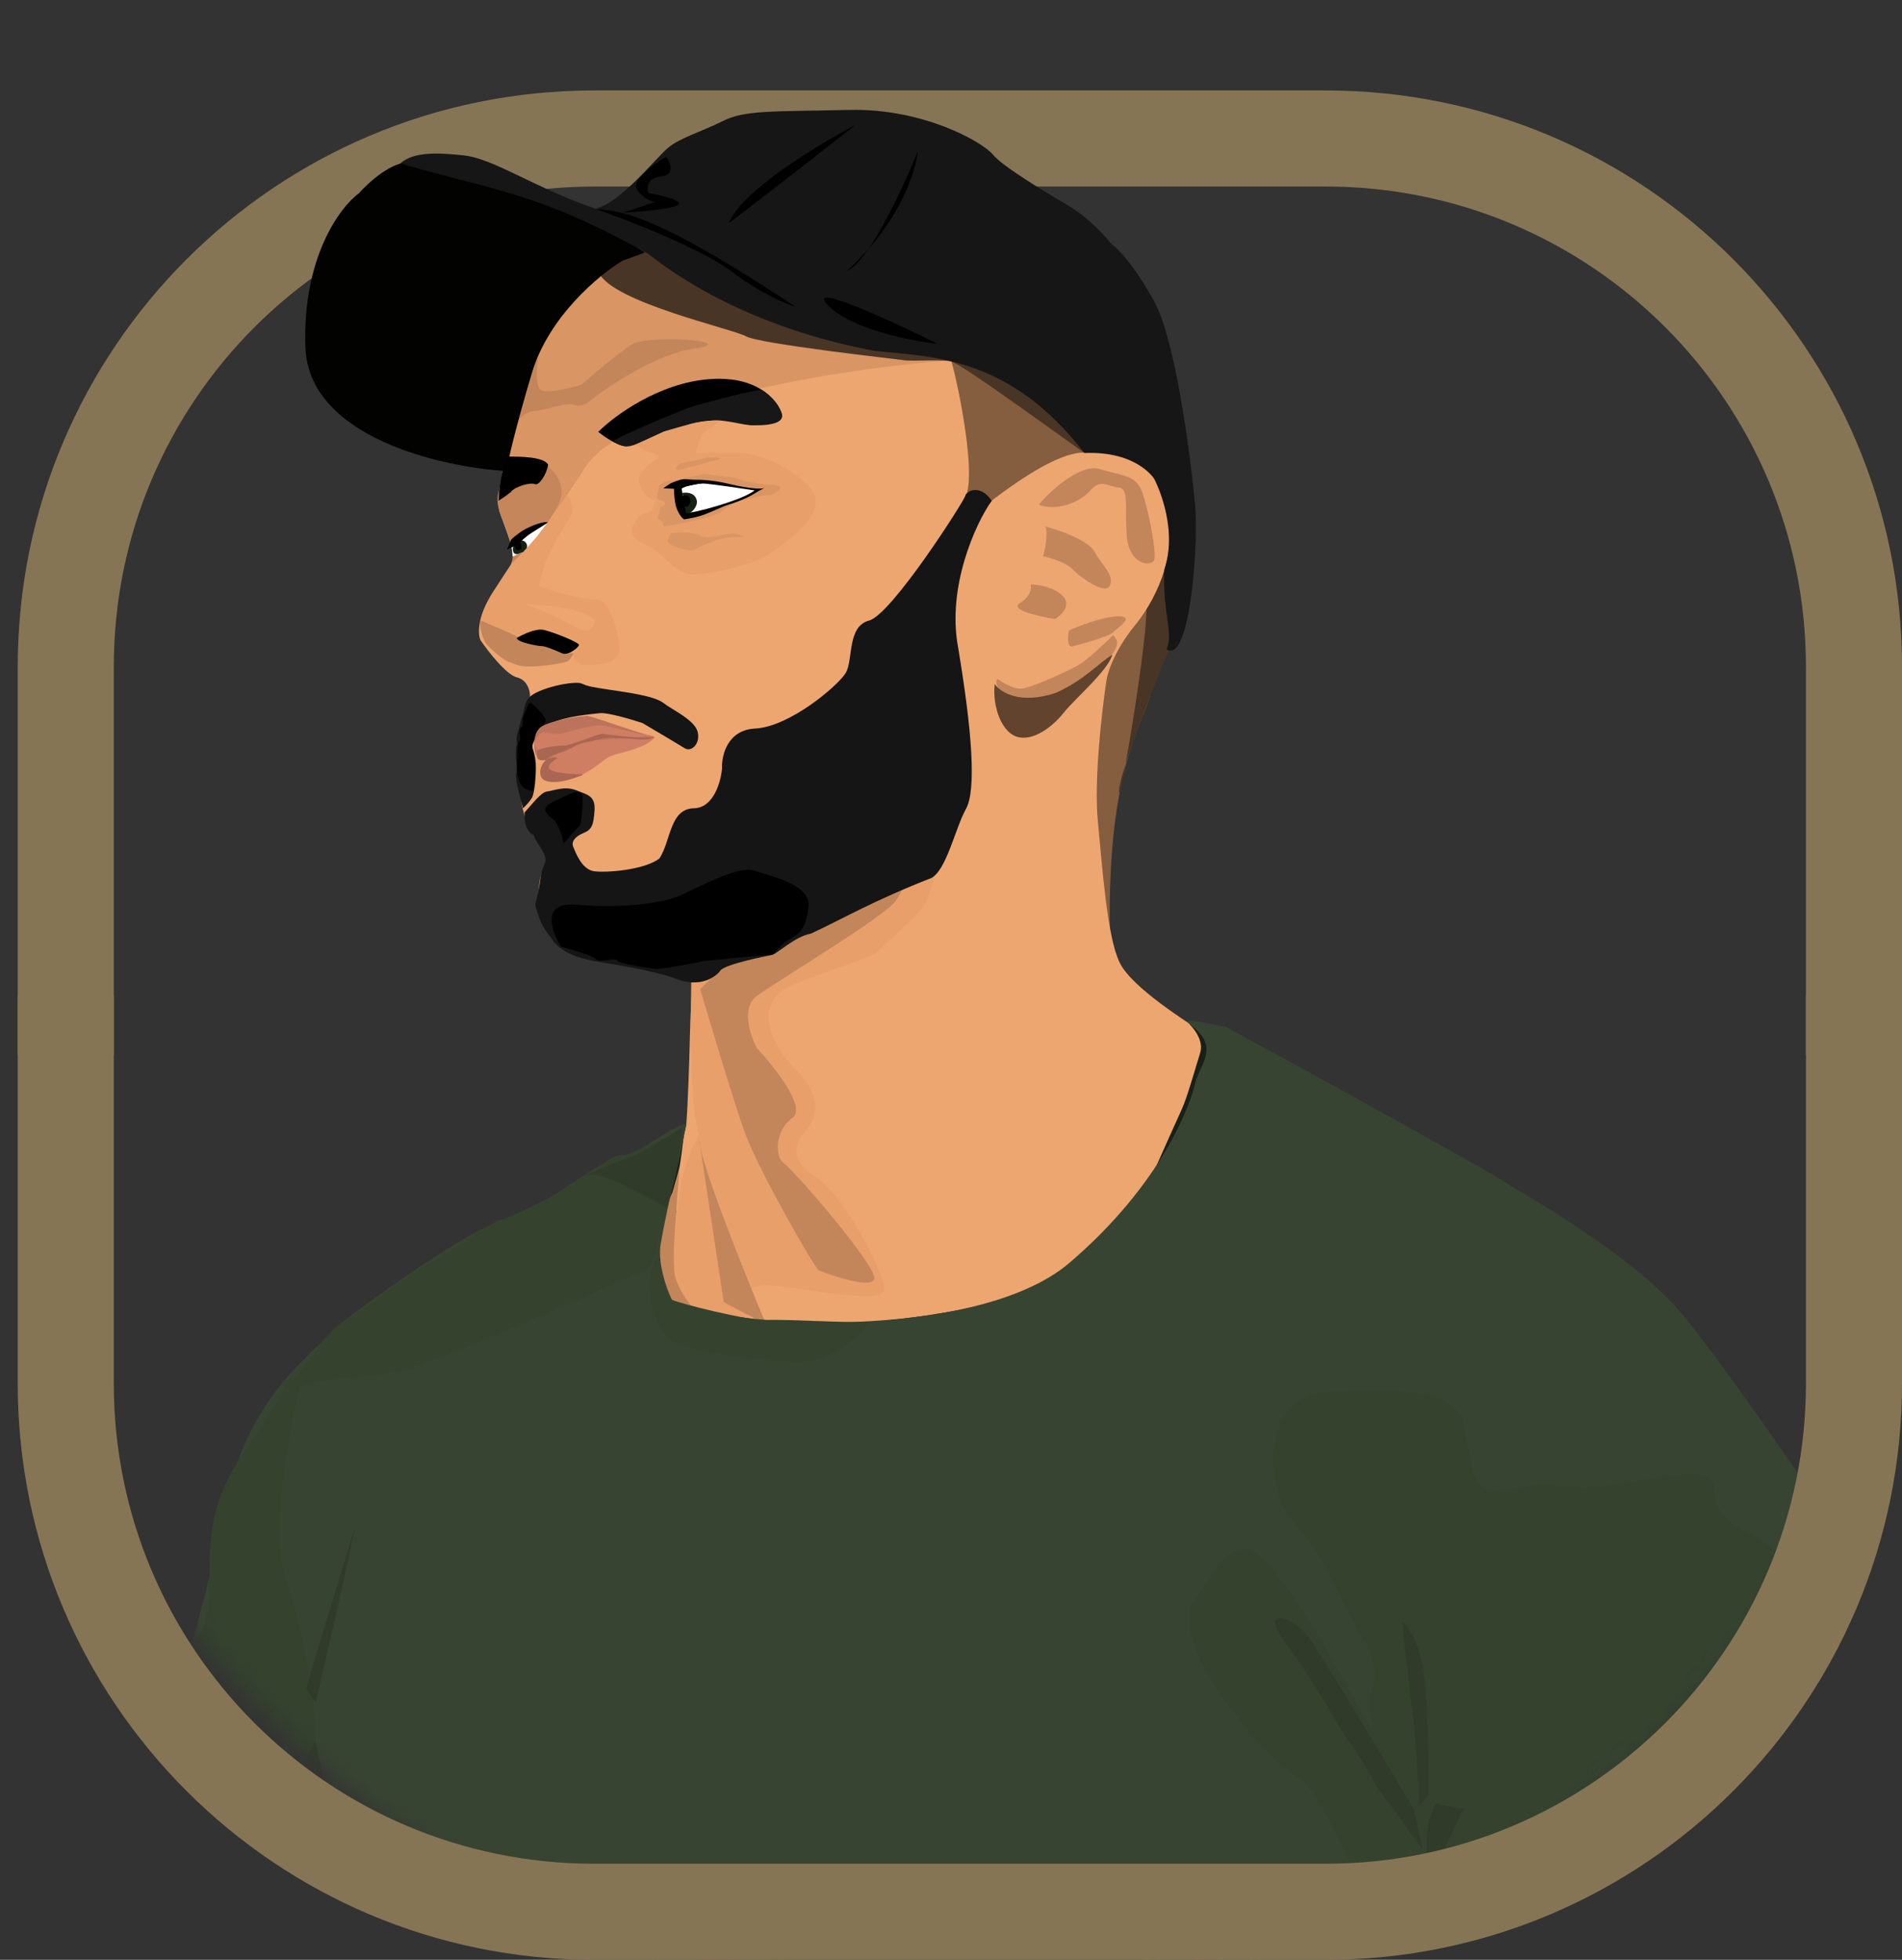 <svg width="99" height="102" viewBox="0 0 99 102" fill="none" xmlns="http://www.w3.org/2000/svg">
<rect x="0" y="0" width="99" height="102" fill="#333333" stroke="none"/>
<path fill-rule="evenodd" clip-rule="evenodd" d="M99 54.923L99 34.708C99 18.139 85.569 4.708 69 4.708L30.923 4.708C14.355 4.708 0.923 18.139 0.923 34.708L0.923 54.923L5.923 54.923L5.923 34.708C5.923 20.901 17.116 9.708 30.923 9.708L69 9.708C82.807 9.708 94 20.901 94 34.708L94 54.923L99 54.923Z" fill="#867555"/>
<mask id="mask0_5_73" style="mask-type:alpha" maskUnits="userSpaceOnUse" x="1" y="0" width="98" height="102">
<rect x="1" y="0.785" width="98" height="101.215" rx="41" fill="#D9D9D9"/>
</mask>
<g mask="url(#mask0_5_73)">
<path d="M61.218 33.258L60.345 29.23L59.443 30.041L56.182 31.785C56.396 40.002 57.513 55.369 57.772 48.569C57.601 39.546 59.739 37.378 59.966 35.783C60.33 34.614 60.529 34.19 60.84 33.829L61.218 33.258Z" fill="#855D3F"/>
<path d="M60.832 33.854C60.213 35.329 59.137 38.017 58.587 39.755C58.38 40.891 58.23 41.555 58.243 41.183C58.253 40.91 58.384 40.397 58.587 39.755C59.087 37.014 59.92 31.522 59.605 31.18C59.248 30.793 60.066 30.177 60.513 29.97L61.572 30.576L60.832 33.854Z" fill="#493526"/>
<path d="M35.909 53.971C35.874 55.474 35.799 57.493 35.73 58.429C35.593 59.295 35.11 60.95 35.201 63.491C34.695 64.511 33.971 66.84 35.125 68.001C36.568 69.451 47.084 69.373 53.652 67.256C60.22 65.138 63.625 54.444 62.734 53.83C61.843 53.216 58.921 51.426 58.277 50.096C57.634 48.767 57.386 45.289 57.138 42.681C56.94 40.594 57.353 37.004 57.584 35.47C57.633 35.043 58 33.864 59.07 32.554C60.407 30.918 61.281 28.503 60.786 26.355C60.291 24.207 58.846 23.62 56.525 23.436C55.253 21.638 51.839 17.238 48.717 18.279C48.181 18.256 41.834 17.024 39.736 16.333C38.058 15.779 35.52 13.804 34.002 12.935C33.511 12.935 30.66 14.032 29.633 15.599C28.607 17.166 27 18.119 26.754 19.102C26.658 19.694 27.214 21.817 26.553 23.459C25.893 25.1 25.908 26.246 25.997 26.614L26.536 28.042C26.759 28.253 27.113 29.099 25.881 30.492C24.822 31.947 24.858 32.982 25.008 33.318C25.41 33.909 26.355 35.125 26.914 35.257C27.613 35.422 27.689 36.377 27.5 36.587C27.349 36.755 27.087 37.739 27.004 38.16C26.922 39.583 26.867 42.366 27.846 43.539C28.789 44.429 28.549 45.043 28.312 45.238C28.2 45.333 27.986 45.857 28.02 47.192C28.27 48.94 29.509 49.414 30.377 49.846C32.077 50.137 33.626 50.283 35.094 50.679C36.014 50.643 36.108 51.145 36.04 51.401C36.011 51.631 35.944 52.468 35.909 53.971Z" fill="#EEA671"/>
<path d="M36.389 58.992C35.947 58.078 35.933 53.36 35.981 51.115L48.731 45.343C48.624 45.744 48.358 46.648 48.149 47.057C47.887 47.568 46.227 48.951 45.791 49.432C45.354 49.913 43.026 50.484 41.192 51.296C39.358 52.107 39.795 54.031 41.541 55.805C42.938 57.224 42.395 58.421 41.949 58.842C41.512 59.252 40.976 60.291 42.327 61.156C44.015 62.239 45.936 66.117 46.024 67.049C46.111 67.981 42.385 67.079 40.057 66.898C37.728 66.718 39.678 69.634 38.834 69.874C37.99 70.115 35.05 69.574 34.41 69.303C33.769 69.033 33.682 67.921 33.711 67.049C33.74 66.177 34.09 64.914 35.254 62.99C35.458 60.916 35.836 60.194 36.389 58.992Z" fill="#E89F6A"/>
<path d="M36.389 59.292L36.458 59.747C36.852 61.518 38.84 66.464 39.882 68.943L37.67 67.77L36.458 59.747C36.415 59.556 36.391 59.402 36.389 59.292Z" fill="#C3865A"/>
<path d="M38.776 58.962C38.217 57.422 36.991 53.33 36.447 51.476L37.99 49.973L47.159 45.373C47.178 45.604 47.095 46.233 46.606 46.907C45.995 47.748 40.406 51.085 39.387 51.837C38.572 52.438 39.048 53.891 39.387 54.542C40.319 55.535 41.995 57.651 41.25 58.18C40.319 58.842 40.319 60.224 40.813 60.555C41.308 60.886 45.82 66.087 45.5 66.598C45.18 67.109 42.822 66.207 42.618 66.117C42.414 66.026 39.474 60.886 38.776 58.962Z" fill="#C3865A"/>
<path d="M35.166 66.538C34.864 65.576 35.399 61.123 35.396 60.338C33.405 66.975 34.177 69.183 34.352 69.213C34.526 69.243 37.524 69.364 37.204 69.183C36.884 69.003 35.545 67.74 35.166 66.538Z" fill="#C3865A"/>
<path d="M26.559 29.43C26.89 28.907 28.572 26.857 29.279 25.81C29.743 25.585 29.804 26.327 29.776 26.726L28.869 28.281C28.635 28.664 28.151 29.653 28.082 30.543C28.823 30.773 30.44 31.226 30.974 31.197C31.641 31.162 32.035 32.364 32.188 33.265C32.343 34.166 32.035 34.219 31.863 34.396C31.727 34.537 30.825 34.608 30.392 34.626C30.13 34.555 29.666 34.315 29.913 33.919C30.221 33.424 30.015 33.495 29.16 33.035C28.305 32.576 27.825 32.858 27.5 33.035C27.175 33.212 26.303 33.459 25.875 33.389C25.447 33.318 24.969 32.517 25.019 32.258C25.183 31.413 26.147 30.083 26.559 29.43Z" fill="#E89F6A"/>
<path d="M27.226 31.436C27.162 31.435 27.102 31.434 27.044 31.434C27.089 31.423 27.151 31.425 27.226 31.436C28.383 31.462 30.498 31.663 30.972 32.309C30.847 33.029 30.221 32.809 29.923 32.609C29.218 32.228 27.811 31.527 27.226 31.436Z" fill="#EEA671"/>
<path d="M28.979 33.766C29.374 33.998 29.734 34.008 29.864 33.984C29.817 34.091 29.691 34.327 29.563 34.41C29.402 34.514 28.175 34.701 27.511 34.69C26.847 34.68 26.706 34.493 26.515 34.462C26.324 34.431 25.59 33.859 25.308 33.506C25.083 33.224 24.911 32.417 25.028 32.296C25.421 32.462 27.307 33.266 27.331 33.349C27.361 33.453 27.805 33.639 28.006 33.556C28.208 33.472 28.386 33.62 28.979 33.766Z" fill="#C3865A"/>
<path d="M28.298 32.783C27.885 32.693 27.195 33.027 26.902 33.205C26.902 33.428 28.028 33.635 28.198 33.627C28.367 33.619 28.938 33.858 29.254 34.001C29.57 34.144 30.133 33.691 30.133 33.563C30.133 33.436 28.815 32.894 28.298 32.783Z" fill="black"/>
<path d="M30.305 24.57C32.215 20.962 44.167 19.105 49.436 18.774L46.257 14.709L35.778 11.703L30.102 12.875L29.287 16.453C28.889 16.864 27.721 18.451 26.953 21.867C26.142 24.39 25.846 25.575 25.999 26.563C26.225 27.461 27.01 28.904 26.538 29.428L26.581 29.38C27.684 28.162 28.748 26.988 30.305 24.57Z" fill="#D99564"/>
<path d="M36.156 18.136C34.177 18.425 31.722 20.06 30.742 20.842C30.614 20.971 30.263 21.197 29.884 21.072C29.412 20.916 28.316 21.373 27.813 21.394C27.41 21.41 27.028 21.775 26.887 21.955L26.958 20.366L28.014 18.6C27.933 19.098 27.853 20.139 28.175 20.314C28.497 20.488 29.697 20.192 30.257 20.023C30.816 19.534 32.116 18.437 32.838 17.956C33.74 17.355 38.63 17.776 36.156 18.136Z" fill="#C3865A"/>
<path d="M47.054 18.748C47.552 18.816 49.237 18.673 49.625 18.843L50.07 18.257L47.508 16.393L34.206 11.703C32.964 12.024 30.62 12.972 31.179 14.198C31.877 15.731 38.135 17.114 38.834 17.505C39.533 17.896 46.448 18.666 47.054 18.748Z" fill="#493526"/>
<path d="M50.387 25.378C50.63 23.935 49.937 20.292 49.52 18.789L53.138 19.597L56.166 20.345C56.38 21.411 56.723 23.546 56.377 23.555C54.953 23.589 52.781 25.187 51.678 26.006L50.197 27.613C50.16 27.47 50.144 26.821 50.387 25.378Z" fill="#855D3F"/>
<path d="M49.568 18.838C50.228 19.078 54.397 22.122 56.413 23.551L57.306 22.421L53.535 18.526C51.928 18.572 48.907 18.599 49.568 18.838Z" fill="#493526"/>
<path d="M26.867 40.281C26.799 40.507 27.078 41.565 27.227 42.065C27.329 41.971 27.565 41.73 27.689 41.517C27.843 41.252 27.894 40.298 27.894 39.962C27.894 39.627 27.843 39.255 27.723 38.973C27.603 38.69 28.133 37.965 28.749 37.63C29.365 37.294 30.734 37.17 31.23 37.117C31.627 37.075 32.867 37.441 33.438 37.63C34.048 37.989 35.34 38.754 35.628 38.937C35.987 39.167 36.466 38.708 36.312 38.089C36.158 37.471 35.012 36.958 34.533 36.587C34.053 36.216 32.651 36.039 31.727 35.898C30.803 35.757 30.597 35.721 30.289 35.58C29.981 35.438 28.681 35.668 27.928 36.039C27.175 36.41 27.39 36.83 27.129 37.433C26.992 38.069 26.815 38.342 26.917 38.731C26.764 38.978 26.953 39.998 26.867 40.281Z" fill="#151515"/>
<path d="M28.391 37.537C28.459 37.314 27.91 36.802 27.627 36.574C27.473 36.574 27.388 37.012 27.273 37.227C27.157 37.442 27.273 37.744 27.118 37.88C26.964 38.015 27.118 38.525 27.057 38.533C26.995 38.541 26.91 38.692 26.91 39.879C26.91 41.065 27.404 41.073 27.643 41.153C27.882 41.233 27.805 40.357 27.866 40.142C27.928 39.927 27.72 38.995 27.689 38.764C27.658 38.533 28.306 37.816 28.391 37.537Z" fill="black"/>
<path d="M51.619 26.065C50.744 27.292 49.305 30.56 49.859 33.629C50.611 38.118 50.821 41.134 50.276 42.105C49.732 43.077 49.265 45.289 48.473 45.698C45.456 46.877 43.961 47.775 42.211 48.59C41.366 48.74 40.464 49.642 40.173 49.702C39.882 49.763 37.728 50.183 37.495 50.514C37.478 50.538 37.46 50.562 37.438 50.586C37.148 50.919 36.365 51.385 35.254 50.965C34.06 50.514 31.877 50.183 31.353 50.093C30.829 50.003 29.339 49.802 28.745 48.902C28.6 48.602 28.202 48.462 27.86 47.087C28.21 45.764 28.064 45.554 28.326 45.013C28.588 44.471 27.967 44.035 27.774 43.461C27.366 43.251 27.28 42.778 27.307 42.277C27.657 41.916 28.151 41.225 28.472 41.195C28.792 41.164 29.376 40.889 29.987 41.129C30.598 41.37 30.997 41.424 30.946 42.187C30.894 42.958 30.8 43.179 30.364 43.359C29.927 43.539 29.723 43.81 29.84 44.081C29.956 44.351 30.276 45.253 30.917 45.343C31.557 45.433 33.536 45.283 34.322 44.682C34.934 43.75 34.846 42.096 36.127 42.066C37.152 42.042 37.524 40.673 37.582 39.992C37.553 39.331 37.856 37.99 39.3 37.918C41.105 37.828 43.608 35.693 44.015 35.032C44.423 34.37 44.074 32.597 45.238 32.296C46.402 31.995 50.186 26.073 50.244 25.802C50.303 25.532 51.041 25.192 51.619 26.065Z" fill="#151515"/>
<path d="M30.012 47.084C28.138 46.918 28.696 48.475 29.209 49.274C29.76 49.42 30.892 49.753 31.017 49.919C31.173 50.126 32.11 49.827 32.133 49.988C32.155 50.15 33.762 50.403 34.163 50.426C34.485 50.444 35.979 50.157 36.685 50.011L40.256 49.666C40.39 49.481 40.747 49.066 41.104 48.882C41.55 48.651 41.997 48.306 42.086 47.153C42.175 46.001 40.033 45.586 39.252 45.309C38.471 45.033 36.417 46.139 35.48 46.577C34.543 47.015 32.356 47.291 30.012 47.084Z" fill="black"/>
<path d="M28.808 42.658C29.075 42.88 29.276 43.581 29.343 43.903C29.574 43.627 30.057 43.06 30.146 43.004C30.258 42.935 30.325 42.175 30.325 41.529C30.325 40.884 29.522 41.391 28.785 41.737C28.049 42.082 28.473 42.382 28.808 42.658Z" fill="black"/>
<path d="M27.684 19.418C28.565 16.47 31.19 14.295 32.392 13.576L33.566 13.146L30.669 11.242L26.929 10.05C25.464 9.558 22.301 8.552 21.369 8.456C20.438 8.36 19.196 9.478 18.691 10.05C17.692 10.781 15.734 13.411 15.897 18.076C16.06 22.742 22.937 24.313 26.355 24.516C26.431 24.045 26.803 22.367 27.684 19.418Z" fill="#020200"/>
<path d="M33.74 13.206C27.938 10.002 26.087 10.023 20.836 8.506C21.552 7.852 22.961 7.967 24.121 8.085C25.706 8.246 27.937 9.837 31.004 10.861C32.334 10.528 34.119 8.246 34.759 7.705C35.399 7.163 36.505 6.863 37.641 6.292C38.776 5.72 40.289 5.811 44.19 5.72C48.09 5.63 51.147 7.404 51.671 8.035C52.195 8.667 54.203 9.869 55.571 10.681C56.666 11.33 57.541 12.294 57.842 12.695C58.162 12.905 59.064 13.813 60.112 15.761C61.16 17.709 61.926 23.407 62.179 26.013C62.431 28.057 61.956 34.6 60.723 33.799C61.096 32.909 60.5 31.945 60.605 29.642C61.366 27.352 60.08 24.927 60.08 24.927C60.08 24.927 59.188 23.463 56.444 23.578C52.498 18.477 48.471 18.586 45.5 18.257C38.136 16.874 34.252 13.591 33.74 13.206Z" fill="#161616"/>
<path d="M44.503 6.518C42.579 7.524 38.572 9.953 37.935 11.615C40.941 9.325 43.566 7.263 44.503 6.518Z" fill="black"/>
<path d="M45.208 12.955C46.168 11.558 47.226 9.23 47.768 7.89C47.682 8.786 47.04 10.872 45.208 12.955C44.8 13.548 44.411 13.974 44.085 14.086C44.501 13.714 44.874 13.335 45.208 12.955Z" fill="black"/>
<path d="M48.793 17.889C48.527 17.889 44.427 17.34 43.06 15.85C41.967 14.658 46.426 16.713 48.793 17.889Z" fill="black"/>
<path d="M35.277 10.674C34.913 10.894 33.227 11.027 32.43 11.066L34.1 10.517C33.91 10.491 33.455 10.321 33.151 9.851C32.847 9.38 34.037 8.531 34.67 8.165C34.898 8.465 35.163 9.09 34.404 9.184C33.645 9.278 33.657 9.799 33.759 10.047C34.417 10.165 35.642 10.455 35.277 10.674Z" fill="black"/>
<path d="M38.069 14.124C36.534 12.962 32.758 11.489 31.061 10.897C33.159 10.897 36.351 12.649 41.417 15.968C40.941 15.837 39.604 15.286 38.069 14.124Z" fill="black"/>
<path d="M29.126 26.108C29.55 25.047 28.584 24.217 28.048 23.934L26.559 23.863C26.399 24.376 25.871 25.505 25.892 26.037C25.931 27.04 26.748 27.757 26.686 29.27C27.24 28.776 28.701 27.168 29.126 26.108Z" fill="#C4865A"/>
<path d="M26.681 28.941C26.692 28.895 26.656 28.623 26.628 28.489L28.241 27.213L28.508 27.192L27.942 27.931C27.931 27.945 27.773 28.128 27.223 28.742C26.812 28.886 26.667 28.998 26.681 28.941Z" fill="white"/>
<path d="M26.736 28.409C26.898 28.309 26.868 28.021 27.245 28.151C27.381 28.198 27.491 28.386 27.404 28.544L27.309 28.642L27.29 28.664C27.28 28.686 27.266 28.71 27.224 28.735C27.208 28.745 27.156 28.761 26.987 28.824C26.818 28.887 26.73 28.773 26.714 28.712C26.697 28.65 26.688 28.615 26.693 28.55C26.697 28.486 26.736 28.409 26.736 28.409Z" fill="#152213"/>
<path d="M27.107 28.311C27.081 28.227 26.946 28.204 26.882 28.203C26.865 28.228 26.826 28.286 26.808 28.321C26.785 28.364 26.809 28.5 26.838 28.574C26.866 28.648 27.026 28.63 27.097 28.596C27.168 28.563 27.139 28.416 27.107 28.311Z" fill="black"/>
<path d="M27.131 27.664C27.3 27.541 28.148 27.108 28.52 27.185C28.493 27.237 27.667 27.716 27.49 27.859C27.407 27.906 27.08 28.206 26.927 28.35L26.391 28.604L26.595 28.104C26.686 27.979 26.963 27.787 27.131 27.664Z" fill="black"/>
<path d="M33.293 25.198C33.093 24.623 33.839 24.064 34.237 23.856C34.506 23.602 33.557 23.528 33.455 23.369C33.373 23.241 32.998 23.174 32.822 23.157L33.198 22.785L35.097 21.707L37.767 21.619C37.516 21.861 36.959 22.361 36.74 22.432C36.521 22.503 36.284 23.227 36.192 23.581C36.689 23.575 37.838 23.563 38.468 23.563C39.255 23.563 41.36 24.27 42.267 25.525C43.173 26.779 40.727 28.352 39.991 28.865C39.255 29.377 36.884 29.921 36.011 29.891C35.137 29.861 34.473 28.72 33.608 28.354C32.915 28.062 32.838 27.691 32.886 27.541C32.956 27.279 33.203 26.745 33.634 26.701C34.064 26.658 34.084 26.232 34.04 26.024C33.874 25.988 33.492 25.772 33.293 25.198Z" fill="#E89F6A"/>
<path d="M36.462 27.886C36.157 27.695 35.338 27.698 34.967 27.723C34.926 27.756 34.827 27.884 34.763 28.125C34.682 28.426 35.99 28.748 36.151 28.613C36.311 28.478 37.156 28.136 37.538 28.032C37.844 27.949 38.471 27.935 38.745 27.938C38.655 27.89 38.411 27.787 38.162 27.762C37.85 27.73 36.844 28.125 36.462 27.886Z" fill="#D99564"/>
<path d="M34.28 25.393C34.32 25.094 34.86 25.005 35.125 24.998L36.633 24.666L38.192 24.853C38.477 24.964 39.264 25.194 40.133 25.227C41.22 25.268 40.123 25.84 40.013 25.777C39.924 25.728 38.836 25.985 38.303 26.12C38.068 26.262 37.577 26.571 37.488 26.671C37.377 26.796 35.869 27.18 35.014 27.325C34.159 27.471 34.752 27.305 34.41 27.107C34.069 26.91 34.34 26.899 34.34 26.567C34.34 26.235 34.501 26.442 34.602 26.276C34.702 26.11 34.471 26.048 34.3 26.006C34.129 25.965 34.23 25.767 34.28 25.393Z" fill="#D99564"/>
<path d="M36.161 24.25L35.326 24.458C35.068 24.442 35.279 24.223 35.416 24.116C35.684 24.067 36.293 23.949 36.583 23.866C36.945 23.762 37.458 23.804 37.488 23.856C37.512 23.897 37.156 23.984 36.975 24.022L36.161 24.25Z" fill="#D99564"/>
<path d="M35.123 25.161C35.259 25.002 36.414 24.818 37.906 25.177C39.144 25.474 39.642 25.442 39.789 25.404C39.804 25.397 39.82 25.39 39.837 25.383C39.831 25.389 39.816 25.396 39.789 25.404C39.246 25.639 39.167 25.884 37.73 26.328C36.577 26.835 36.445 26.891 35.626 27.029C35.582 27.071 35.246 26.702 35.159 26.243C35.064 25.741 35.062 25.171 35.123 25.161Z" fill="black"/>
<path d="M36.688 25.169C37.104 25.201 38.61 25.419 39.275 25.523C38.645 26.051 35.862 26.77 35.797 26.677C35.57 26.354 35.534 25.728 35.482 25.43C35.613 25.322 36.272 25.137 36.688 25.169Z" fill="white"/>
<path d="M36.238 25.95C36.102 25.625 35.719 25.618 35.514 25.655L35.714 26.723L35.937 26.683C36.094 26.574 36.374 26.275 36.238 25.95Z" fill="#152213"/>
<path d="M35.915 25.938C35.844 25.716 35.593 25.773 35.484 25.829C35.528 26.028 35.575 26.355 35.633 26.392C35.801 26.387 36.003 26.216 35.915 25.938Z" fill="black"/>
<path d="M36.971 25.112C36.953 25.109 36.933 25.106 36.913 25.102C36.697 25.1 35.986 25.261 35.79 25.293C35.696 25.292 35.269 25.39 35.067 25.439L34.523 25.412L34.898 25.162C35.036 25.098 35.363 24.965 35.568 24.942C35.764 24.92 36.512 25.034 36.913 25.102C36.942 25.102 36.962 25.106 36.971 25.112Z" fill="black"/>
<path d="M28.529 24.189C28.321 23.767 27.062 23.766 26.495 23.762C26.235 24.151 25.98 24.946 25.953 26.065C26.003 26.01 26.25 25.892 26.596 25.601C26.787 25.331 27.601 25.092 27.833 25.196C28.064 25.3 28.459 24.66 28.529 24.189Z" fill="black"/>
<path d="M36.948 19.732C39.59 19.544 40.554 20.961 40.706 21.692C40.238 21.915 39.203 22.296 38.808 22.045C38.314 21.732 37.175 21.81 35.505 22.085C35.049 22.124 33.075 23.261 32.544 23.222C32.118 23.19 31.43 22.712 31.139 22.477C31.974 21.64 34.305 19.92 36.948 19.732Z" fill="black"/>
<path d="M40.692 21.513C40.501 20.919 39.937 20.448 39.652 20.295C39.323 20.267 37.065 20.865 36.004 21.16C35.36 21.401 31.815 22.857 31.915 22.994C32.804 23.438 32.724 23.266 34.51 22.468C36.924 21.777 36.862 21.728 38.776 22.096C39.117 22.149 40.932 22.255 40.692 21.513Z" fill="#171717"/>
<path d="M30.581 37.258C31.122 37.37 33.089 38.114 34.076 38.349C33.973 38.532 33.698 38.541 33.198 38.496C32.523 38.435 32.292 38.532 31.299 38.532C30.506 38.532 29.405 39.073 28.972 39.361C28.595 39.58 27.836 39.782 27.808 38.849C27.781 37.916 28.23 37.772 28.459 37.683C28.715 37.583 29.447 37.346 30.581 37.258Z" fill="#BB735C"/>
<path d="M31.417 37.771C31.973 37.868 33.365 38.213 34.004 38.312C33.256 38.384 31.732 38.41 31.522 38.421C31.312 38.432 30.385 38.697 29.948 38.828C29.484 38.981 28.502 39.275 28.282 39.221C28.006 39.153 27.941 39.031 27.836 38.787C27.752 38.592 28.028 38.263 28.177 38.123C28.229 38.118 28.431 38.126 28.82 38.191C29.305 38.272 30.722 37.649 31.417 37.771Z" fill="#CF7D63"/>
<path d="M31.343 38.191C31.456 38.199 32.994 38.45 34.053 38.378C33.681 38.572 33.471 38.553 33.173 38.503C32.801 38.44 32.298 38.388 31.645 38.409C31.122 38.426 30.092 38.797 29.643 38.98C29.462 39.14 28.975 39.477 28.476 39.552C27.853 39.645 27.953 39.375 27.953 39.105C28.034 38.908 29.211 38.783 29.402 38.804C29.593 38.825 31.202 38.181 31.343 38.191Z" fill="#A96650"/>
<path d="M32.952 38.461C33.717 38.528 33.89 38.45 34.067 38.392C33.819 38.658 33.512 38.833 32.801 39.053C32.174 39.247 31.843 39.259 31.441 39.558C31.34 39.633 30.693 40.209 29.833 40.517C28.849 40.87 28.236 40.639 28.166 40.438C28.03 40.05 28.207 39.722 28.509 39.479C28.864 39.193 29.452 39.15 29.935 38.825C30.318 38.566 31.997 38.378 32.952 38.461Z" fill="#CF7D63"/>
<path d="M28.637 40.061C28.388 39.895 28.795 39.583 29.03 39.448C28.342 39.255 28 40.055 28.161 40.415C28.293 40.711 28.71 40.716 29.082 40.68C29.405 40.649 30.589 40.3 30.307 40.3C30.025 40.3 28.949 40.269 28.637 40.061Z" fill="#A96650"/>
<path d="M57.194 24.404C56.213 24.127 54.563 25.637 54.072 26.267C54.945 26.62 56.19 26.178 56.748 25.533C57.306 24.888 57.663 25.326 58.221 25.372C58.779 25.418 58.533 26.317 58.645 27.861C58.757 29.405 59.917 29.521 60.073 29.152C60.23 28.783 59.694 26.04 59.359 25.395C59.025 24.749 58.422 24.749 57.194 24.404Z" fill="#C3865A"/>
<path d="M56.971 28.714C56.632 28.105 55.119 27.584 54.405 27.4C54.566 27.732 54.398 28.568 54.293 28.944C54.68 29.037 55.525 29.299 55.811 29.613C56.168 30.005 57.552 31.019 57.775 30.466C57.998 29.912 57.395 29.474 56.971 28.714Z" fill="#C3865A"/>
<path d="M57.909 32.932C57.73 33.116 56.436 33.485 55.811 33.646C55.543 33.702 55.58 33.116 55.632 32.817C56.153 32.578 57.391 32.097 58.176 32.079C59.158 32.056 58.132 32.701 57.909 32.932Z" fill="#C3865A"/>
<path d="M53.088 31.387C53.66 31.037 53.698 30.596 53.646 30.419C54.011 30.419 54.856 30.539 55.32 31.019C55.784 31.498 55.245 32.018 54.918 32.217C54.07 32.087 52.517 31.738 53.088 31.387Z" fill="#C3865A"/>
<path d="M53.114 35.845C52.717 35.845 52.151 35.503 51.917 35.332C51.711 35.615 52.122 36.198 52.96 36.499C53.799 36.799 54.124 36.269 54.877 36.11C55.63 35.951 56.785 34.934 57.846 34.103C58.431 33.364 57.996 33.186 57.939 33.053C57.529 33.465 56.595 34.353 56.143 34.608C55.578 34.926 53.611 35.845 53.114 35.845Z" fill="#C3865A"/>
<path d="M54.942 36.068C53.117 36.66 52.107 36.068 51.776 35.603C51.639 36.769 52.151 38.239 53.075 38.38C53.999 38.522 54.977 37.608 55.407 37.047C55.855 36.461 57.699 34.877 57.895 34.077C57.19 34.501 56.447 35.393 54.942 36.068Z" fill="#62432D"/>
<path d="M62.472 54.791C62.657 54.201 62.18 53.561 61.919 53.316L62.301 53.264L63.9 54.302L63.638 57.575L60.098 60.888C60.49 60.005 61.325 58.131 61.526 57.699C61.778 57.159 62.24 55.528 62.472 54.791Z" fill="#192016"/>
<path d="M35.376 60.691C35.424 60.475 35.55 59.458 35.607 58.977L35.416 59.154L34.712 62.706L35.004 62.041C35.108 61.681 35.328 60.907 35.376 60.691Z" fill="#192016"/>
<path d="M34.366 64.942C34.427 64.252 35.303 60.368 35.733 58.512C35.427 58.3 33.048 60.199 32.445 60.13C31.843 60.061 31.419 60.637 29.343 62.02C27.268 63.403 27.111 63.103 25.326 63.864C23.541 64.624 18.843 67.972 17.559 69.032C16.669 69.994 15.159 71.195 13.997 72.9C11.792 76.132 11.824 78.546 10.796 82.47C9.767 86.394 8.915 89.836 8.437 92.04C7.96 94.245 7.811 97.679 9.618 98.925C11.424 100.17 17.451 100.345 22.505 101.002C40.331 103.317 50.105 101.959 68.5 101.959C86.895 101.959 98.811 103.727 100.103 95.323C101.395 86.918 95.036 78.816 95.036 78.816C93.379 76.351 89.56 70.812 87.538 68.376C85.011 65.33 79.199 62.066 78.507 61.651C78.257 61.356 68.616 56.063 63.827 53.453C62.182 53.14 61.431 52.945 62.005 53.375C63.531 54.518 62.422 55.414 62.195 56.433C61.967 57.453 60.486 61.609 55.665 65.726C50.843 69.844 37.556 69.165 34.974 67.648C34.632 66.942 34.29 65.805 34.366 64.942Z" fill="#384432"/>
<path d="M33.708 66.039C29.983 67.708 22.208 71.107 20.904 71.348C19.274 71.648 16.043 71.829 15.839 72.129C15.763 72.241 15.697 72.193 15.644 72.081L15.543 72.497C14.982 74.781 14.068 79.943 14.899 82.316C15.731 84.689 16.203 87.635 16.335 88.811C16.385 90.226 16.563 93.21 16.88 93.823C17.276 94.591 17.573 96.176 17.524 96.585C17.484 96.912 17.408 97.778 17.375 98.171L11.582 98.835L8.908 92.136C8.891 90.567 9.145 86.981 10.294 85.18C11.73 82.93 9.725 79.85 12.622 75.719C14.938 72.416 14.974 71.82 14.702 71.934L15.519 71.589C15.519 71.589 15.519 71.588 15.519 71.588C16.014 70.806 17.189 69.141 17.935 68.732C18.866 68.221 20.875 66.568 22.097 65.906C23.32 65.245 25.881 63.441 26.085 63.471C26.289 63.501 28.501 62.389 28.675 62.299C28.85 62.209 31.848 60.134 32.139 60.194C32.43 60.255 34.09 59.473 34.846 59.082C35.452 58.769 35.571 58.609 35.678 58.489C35.349 60.881 34.732 62.654 34.3 64.514C34.098 65.318 34.059 65.459 33.708 66.039Z" fill="#34422E"/>
<path d="M34.904 67.62C34.602 67.451 34.351 66.047 34.264 65.365C33.187 66.989 34.235 69.153 34.934 69.754C35.632 70.356 40.319 70.987 42.007 70.867C43.695 70.746 45.558 68.702 45.121 68.792C44.685 68.882 40.726 68.642 39.882 68.702C39.038 68.762 35.283 67.83 34.904 67.62Z" fill="#34422E"/>
<path d="M71.685 100.859C70.91 98.435 68.985 93.361 67.487 92.454C65.614 91.32 60.641 85.383 62.191 83.249C63.741 81.114 64.387 79.313 66.454 81.915C68.52 84.516 70.846 89.186 71.104 89.519C71.154 89.585 71.291 89.827 71.481 90.18C71.289 89.157 71.224 88.403 71.362 88.118C71.879 87.051 71.276 85.761 70.91 85.25C68.908 81.581 68.908 81.047 67.293 79.18C65.679 77.312 65.808 72.509 69.037 72.443C72.266 72.376 75.754 72.042 76.206 74.177C76.658 76.311 76.465 77.979 78.596 77.512C80.727 77.045 81.179 77.512 83.181 77.379C85.184 77.245 87.703 76.378 88.8 76.845C89.898 77.312 88.348 78.379 90.867 79.713C93.386 81.047 93.322 81.781 94.097 82.982C94.872 84.183 94.355 83.249 95.453 85.584C96.331 87.451 96.68 91.609 96.745 93.455L97.261 97.657L95.453 99.213L82.618 100.859L74.398 100.526C74.333 100.332 74.266 100.127 74.196 99.913C73.578 100.245 72.396 100.645 71.685 100.859Z" fill="#34422E"/>
<path d="M18.465 79.504C18.069 81.651 16.484 88.3 16.435 88.658L15.94 87.891C15.973 87.737 16.524 85.845 18.465 79.504Z" fill="#303C29"/>
<path d="M30.837 61.151C31.59 61.122 33.727 62.285 34.701 62.87C34.89 62.209 35.269 60.825 35.269 60.585C35.269 60.285 35.594 58.588 35.525 58.659C35.457 58.73 33.883 59.684 33.54 59.914C33.198 60.143 29.896 61.186 30.837 61.151Z" fill="#303C29"/>
<path d="M67.965 85.018C68.512 85.677 71.939 91.383 73.584 94.154L74.04 96.233L71.648 92.978C71.344 92.403 70.653 91.159 70.319 90.782C69.902 90.312 68.573 87.724 66.978 85.606C65.384 83.489 67.282 84.195 67.965 85.018Z" fill="#303C29"/>
<path d="M73.546 89.292C73.607 89.606 73.799 92.56 73.888 93.998L74.382 93.409C74.382 91.645 74.306 87.787 74.002 86.469C73.698 85.151 73.192 84.535 72.977 84.391C73.141 85.894 73.486 88.978 73.546 89.292Z" fill="#303C29"/>
<path d="M76.166 94.154L74.495 97.683C73.949 95.958 74.419 94.429 74.723 93.88L76.166 94.154Z" fill="#303C29"/>
<path d="M16.421 90.588C16.935 93.023 17.859 97.911 17.44 97.983C16.916 98.074 11.182 100.749 16.421 90.588Z" fill="#303C29"/>
</g>
<path fill-rule="evenodd" clip-rule="evenodd" d="M0.923 51.785V72C0.923 88.569 14.355 102 30.923 102H69C85.569 102 99 88.569 99 72V51.785H94V72C94 85.807 82.807 97 69 97H30.923C17.116 97 5.923 85.807 5.923 72V51.785H0.923Z" fill="#867555"/>
</svg>
